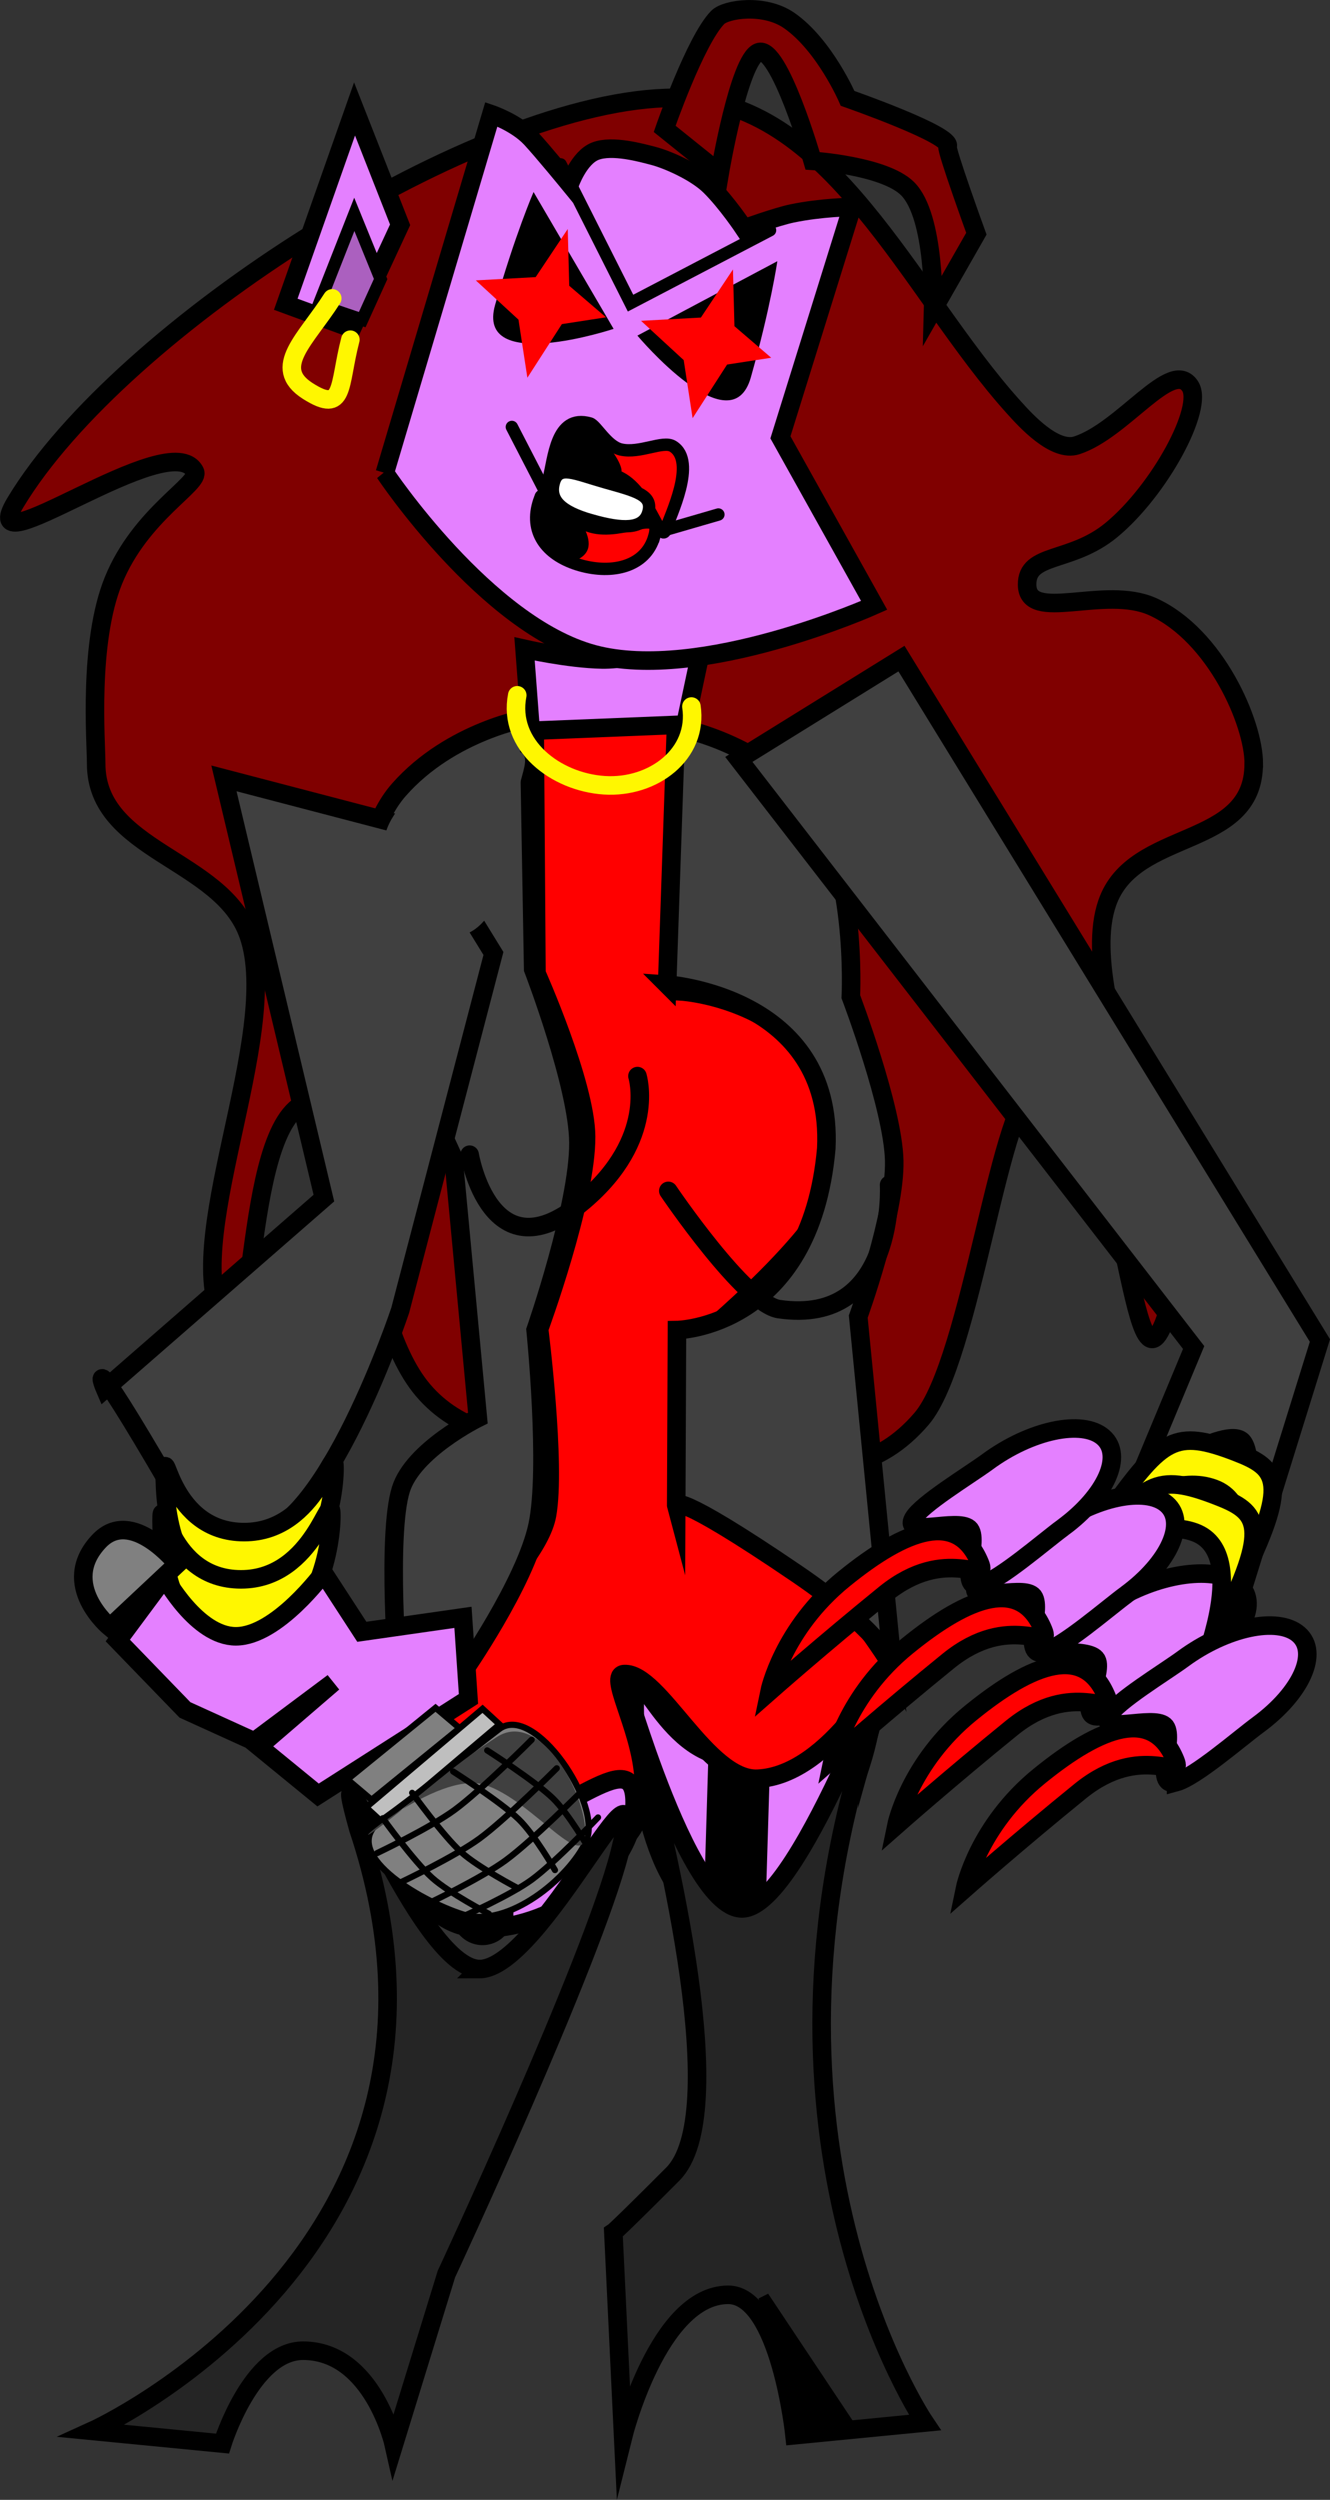 <svg version="1.1" xmlns="http://www.w3.org/2000/svg" xmlns:xlink="http://www.w3.org/1999/xlink" width="21.517" height="40.424" viewBox="0,0,21.517,40.424"><rect x="0" y="0" width="21.517" height="40.424" fill="#333333" stroke="none"/><g transform="translate(-229.928,-174.642)"><g data-paper-data="{&quot;isPaintingLayer&quot;:true}" fill-rule="nonzero" stroke-linejoin="miter" stroke-miterlimit="10" stroke-dasharray="" stroke-dashoffset="0" style="mix-blend-mode: normal"><g><path d="M244.042,202.173c0,1.126 -1.118,3.5 -2.308,3.5c-1.19,0 -1.538,-2.297 -1.538,-3.423c0,-1.126 0.426,0.808 1.615,0.808c1.19,0 2.231,-2.01 2.231,-0.885z" fill="#e480ff" stroke="#000000" stroke-width="0.3" stroke-linecap="butt"/><path d="M241.888,203.058l-0.077,2.538" fill="none" stroke="#000000" stroke-width="1" stroke-linecap="round"/><path d="M244.047,202.463c-2.265,6.766 0.843,11.353 0.843,11.353l-2.108,0.205c0,0 -0.238,-2.274 -1.075,-2.271c-1.128,0.003 -1.698,2.29 -1.698,2.29l-0.158,-3.299c0,0 0.056,-0.036 0.96,-0.941c0.962,-0.963 -0.083,-5.257 -0.533,-7.029c-0.539,-2.12 0.655,2.731 1.654,2.731c0.998,0 2.702,-5.146 2.115,-3.038z" fill="#252525" stroke="#000000" stroke-width="0.3" stroke-linecap="butt"/><path d="M242.816,213.963l-0.615,-2.154l0.154,-0.077l1.538,2.308z" fill="#000000" stroke="none" stroke-width="0" stroke-linecap="butt"/></g><path d="M250.211,186.992c0,1.399 -1.949,1.028 -2.371,2.254c-0.577,1.677 1.68,5.443 0.85,6.934c-0.518,0.93 -0.614,-4.161 -1.972,-3.989c-0.601,0.076 -1.071,4.451 -1.882,5.395c-1.399,1.629 -3.196,0.173 -3.989,0.173c-0.628,0 -2.933,0.713 -4.077,-0.639c-1.058,-1.25 -0.955,-4.568 -1.639,-4.675c-1.32,-0.206 -1.004,4.492 -1.556,3.621c-0.793,-1.249 0.938,-4.681 0.374,-6.3c-0.432,-1.239 -2.465,-1.358 -2.465,-2.775c0,-0.357 -0.13,-1.953 0.279,-2.961c0.438,-1.08 1.415,-1.569 1.318,-1.762c-0.391,-0.775 -3.609,1.671 -2.901,0.496c1.69,-2.806 7.475,-6.54 10.668,-6.54c2.522,0 3.797,3.139 5.48,5.003c0.183,0.203 0.659,0.735 1.022,0.616c0.751,-0.246 1.532,-1.413 1.832,-0.957c0.229,0.348 -0.496,1.687 -1.275,2.328c-0.653,0.538 -1.368,0.36 -1.362,0.883c0.006,0.632 1.25,-0.001 2.035,0.357c1.016,0.463 1.632,1.882 1.632,2.537z" fill="#800000" stroke="#000000" stroke-width="0.3" stroke-linecap="butt"/><g stroke="#000000" stroke-width="0.3"><path d="M238.649,196.135c0,0 0.768,-2.086 0.761,-3.116c-0.006,-0.855 -0.803,-2.639 -0.803,-2.639l-0.029,-4.049h2.45l-0.071,4.343c0,0 2.665,0.166 2.605,2.834c-0.101,0.975 -2.379,2.829 -2.379,2.829l-0.049,2.702c0,0 1.414,0.516 1.88,0.878c0.574,0.446 1.306,1.6 1.306,1.6c0,0 -0.949,1.837 -2.137,1.888c-0.812,0.035 -1.587,-1.718 -2.154,-1.693c-0.542,0.023 2.028,3.23 -2.001,3.241c-1.863,0.005 -1.587,-3.096 -1.587,-3.096c0,0 2.163,-1.755 2.337,-2.716c0.148,-0.818 -0.128,-3.006 -0.128,-3.006z" fill="#ff0000" stroke-linecap="butt"/><path d="M240.721,190.564l0.143,-4.164c0,0 1.258,0.21 2.1,1.163c0.842,0.954 0.729,3.196 0.729,3.196c0,0 0.682,1.795 0.702,2.651c0.02,0.868 -0.582,2.522 -0.582,2.522l0.548,5.575c0,0 -0.268,-0.551 -1.536,-1.413c-2.029,-1.381 -1.957,-1.11 -1.957,-1.11l0.012,-2.834c0,0 2.157,-0.029 2.416,-2.938c0.117,-2.47 -2.576,-2.649 -2.576,-2.649z" fill="#404040" stroke-linecap="butt"/><path d="M235.869,190.314c0,0 -0.328,-1.949 0.514,-2.903c0.842,-0.954 2.1,-1.163 2.1,-1.163l0.071,4.066c0,0 0.726,1.887 0.732,2.803c0.007,1.018 -0.693,3.032 -0.693,3.032c0,0 0.228,2.241 0.032,3.159c-0.198,0.929 -1.212,2.381 -1.212,2.381l-1.048,0.061c0,0 -0.181,-2.283 0.048,-3.022c0.198,-0.639 1.246,-1.156 1.246,-1.156l-0.395,-4.208z" data-paper-data="{&quot;index&quot;:null}" fill="#404040" stroke-linecap="butt"/><path d="M244.312,193.802c0,0 0.131,2.286 -1.781,2.009c-0.553,-0.08 -1.791,-1.912 -1.791,-1.912" fill="none" stroke-linecap="round"/><path d="M240.241,192.043c0,0 0.317,1.012 -0.871,2.02c-1.503,1.276 -1.844,-0.749 -1.844,-0.749" fill="none" stroke-linecap="round"/></g><g stroke="#000000"><path d="M240.195,203.788c0,1.041 -1.23,2.038 -2.462,2.038c-1.232,0 -1.462,-1.613 -1.462,-2.654c0,-1.041 0.23,1.038 1.462,1.038c1.232,0 2.462,-1.464 2.462,-0.423z" fill="#e480ff" stroke-width="0.3" stroke-linecap="butt"/><path d="M237.734,204.365v1.231" fill="none" stroke-width="1" stroke-linecap="round"/><path d="M237.685,206.483c0.998,0 2.808,-4.005 2.269,-1.885c-0.45,1.772 -2.804,6.817 -2.804,6.817l-0.85,2.76c0,0 -0.339,-1.518 -1.467,-1.521c-0.838,-0.002 -1.306,1.502 -1.306,1.502l-2.108,-0.205c0,0 6.57,-2.971 4.305,-9.738c-0.586,-2.108 0.963,2.269 1.962,2.269z" data-paper-data="{&quot;index&quot;:null}" fill="#252525" stroke-width="0.3" stroke-linecap="butt"/></g><path d="M238.514,186.459l-0.1,-1.324c0,0 0.704,0.161 1.255,0.171c0.551,0.01 1.636,-0.312 1.636,-0.312l-0.29,1.364z" fill="#e480ff" stroke="#000000" stroke-width="0.3" stroke-linecap="butt"/><path d="M241.114,186.067c0.115,0.77 -0.62,1.324 -1.409,1.273c-0.789,-0.051 -1.566,-0.648 -1.409,-1.455" fill="none" stroke="#fff700" stroke-width="0.3" stroke-linecap="round"/><path d="M240.681,176.726c0,0 0.494,-1.429 0.857,-1.801c0.133,-0.137 0.757,-0.232 1.161,0.051c0.571,0.399 0.942,1.257 0.942,1.257c0,0 1.717,0.599 1.617,0.778c-0.028,0.049 0.466,1.41 0.466,1.41l-0.7,1.226c0,0 0.042,-1.505 -0.415,-1.956c-0.377,-0.372 -1.534,-0.448 -1.534,-0.448c0,0 -0.545,-1.885 -0.876,-1.756c-0.318,0.123 -0.627,1.955 -0.627,1.955z" fill="#800000" stroke="#000000" stroke-width="0.3" stroke-linecap="butt"/><g><path d="M233.551,187.229l3.119,0.815l1.241,2.016l-1.508,5.77c0,0 -1.212,3.641 -2.398,3.658c-1.083,-0.057 -0.758,0.154 -1.313,-0.798c-1.472,-2.53 -1.065,-1.588 -1.065,-1.588l3.541,-3.086z" fill="#404040" stroke="#000000" stroke-width="0.3" stroke-linecap="butt"/><path d="M235.34,198.39c0,0.526 -0.263,2.053 -1.462,2.053c-1.199,0 -1.285,-1.453 -1.285,-1.979c0,-0.526 0.086,0.953 1.285,0.953c1.199,0 1.462,-1.553 1.462,-1.026z" fill="#fff700" stroke="#000000" stroke-width="0.3" stroke-linecap="butt"/><path d="M235.289,199.154c0,0.526 -0.263,2.053 -1.462,2.053c-1.199,0 -1.285,-1.453 -1.285,-1.979c0,-0.526 0.086,0.953 1.285,0.953c1.199,0 1.462,-1.553 1.462,-1.026z" fill="#fff700" stroke="#000000" stroke-width="0.3" stroke-linecap="butt"/><path d="M235.074,203.668l-0.959,-0.784l1.203,-1.035l-1.276,0.953l-1.122,-0.51l-1.086,-1.122l0.758,-1.021c0,0 0.518,0.953 1.152,0.953c0.664,0 1.418,-1.026 1.418,-1.026l0.62,0.953l1.636,-0.234l0.089,1.319z" fill="#e480ff" stroke="#000000" stroke-width="0.3" stroke-linecap="butt"/><path d="M231.707,200.956c0,0 -0.84,-0.691 -0.177,-1.393c0.528,-0.559 1.268,0.37 1.268,0.37z" fill="#808080" stroke="#000000" stroke-width="0.3" stroke-linecap="butt"/><g><path d="M236.974,202.258l0.389,0.329l-1.424,1.158l-0.389,-0.329z" fill="#808080" stroke="#000000" stroke-width="0.1" stroke-linecap="butt"/><path d="M237.735,202.274l0.274,0.252l-1.883,1.594l-0.274,-0.252z" fill="#bfbfbf" stroke="#000000" stroke-width="0.1" stroke-linecap="butt"/><path d="M237.423,205.601c-0.721,-0.227 -2.037,-1.016 -1.328,-1.522c0.668,-0.477 1.21,-0.944 1.906,-1.475c0.567,-0.433 1.683,1.215 1.409,1.812c-0.274,0.596 -1.265,1.412 -1.986,1.185z" fill="#808080" stroke="#000000" stroke-width="0.1" stroke-linecap="butt"/><path d="M237.773,203.504c-0.785,-0.247 -2.385,1.183 -1.741,0.711c0.608,-0.446 1.195,-1.015 1.938,-1.487c0.666,-0.424 1.385,0.814 1.425,1.486c0.049,0.823 -0.837,-0.462 -1.622,-0.709z" fill="#404040" stroke="none" stroke-width="0" stroke-linecap="butt"/><path d="M238.935,203.236c0,0 -0.813,0.816 -1.249,1.136c-0.393,0.288 -1.252,0.697 -1.252,0.697" data-paper-data="{&quot;index&quot;:null}" fill="none" stroke="#000000" stroke-width="0.1" stroke-linecap="round"/><path d="M238.529,202.775c0,0 -0.813,0.816 -1.249,1.136c-0.393,0.288 -1.252,0.697 -1.252,0.697" data-paper-data="{&quot;index&quot;:null}" fill="none" stroke="#000000" stroke-width="0.1" stroke-linecap="round"/><path d="M239.357,203.589c0,0 -0.813,0.816 -1.249,1.136c-0.393,0.288 -1.252,0.697 -1.252,0.697" data-paper-data="{&quot;index&quot;:null}" fill="none" stroke="#000000" stroke-width="0.1" stroke-linecap="round"/><path d="M239.603,204.031c0,0 -0.692,0.728 -1.073,1.007c-0.343,0.251 -1.11,0.593 -1.11,0.593" data-paper-data="{&quot;index&quot;:null}" fill="none" stroke="#000000" stroke-width="0.1" stroke-linecap="round"/><path d="M237.81,202.947c0,0 0.773,0.494 1.06,0.772c0.259,0.25 0.587,0.822 0.587,0.822" data-paper-data="{&quot;index&quot;:null}" fill="none" stroke="#000000" stroke-width="0.1" stroke-linecap="round"/><path d="M237.259,203.288c0,0 0.773,0.494 1.06,0.772c0.259,0.25 0.587,0.822 0.587,0.822" data-paper-data="{&quot;index&quot;:null}" fill="none" stroke="#000000" stroke-width="0.1" stroke-linecap="round"/><path d="M237.836,205.589c0,0 -0.646,-0.338 -0.916,-0.581c-0.299,-0.269 -0.799,-0.964 -0.799,-0.964" data-paper-data="{&quot;index&quot;:null}" fill="none" stroke="#000000" stroke-width="0.1" stroke-linecap="round"/><path d="M238.311,205.178c0,0 -0.646,-0.338 -0.916,-0.581c-0.299,-0.269 -0.799,-0.964 -0.799,-0.964" data-paper-data="{&quot;index&quot;:null}" fill="none" stroke="#000000" stroke-width="0.1" stroke-linecap="round"/></g></g><path d="M238.086,186.764c0.636,0 0.177,0.349 0.177,1.108c0,0.759 -0.339,1.905 -0.975,1.905c-0.636,0 -1.152,-0.704 -1.152,-1.462c0,-0.759 1.313,-1.551 1.95,-1.551z" fill="#404040" stroke="none" stroke-width="0" stroke-linecap="butt"/><g><path d="M236.154,182.289l1.723,-5.8c0,0 0.404,0.137 0.639,0.389c0.191,0.205 0.629,0.74 0.629,0.74c0,0 0.147,-0.426 0.413,-0.531c0.275,-0.108 0.752,0.027 0.944,0.077c0.207,0.053 0.672,0.25 0.913,0.487c0.272,0.269 0.549,0.685 0.549,0.685c0,0 0.526,-0.19 0.776,-0.242c0.479,-0.1 0.974,-0.105 0.974,-0.105l-1.16,3.725l1.516,2.717c0,0 -2.805,1.258 -4.542,0.788c-1.737,-0.47 -3.374,-2.93 -3.374,-2.93z" fill="#e480ff" stroke="#000000" stroke-width="0.3" stroke-linecap="butt"/><path d="M239.855,179.96c0,0 -2.237,0.741 -1.917,-0.388c0.32,-1.129 0.622,-1.825 0.622,-1.825z" fill="#000000" stroke="none" stroke-width="0" stroke-linecap="butt"/><path d="M242.504,178.866c0,0 -0.109,0.75 -0.429,1.879c-0.32,1.129 -1.835,-0.676 -1.835,-0.676z" data-paper-data="{&quot;index&quot;:null}" fill="#000000" stroke="none" stroke-width="0" stroke-linecap="butt"/><path d="M238.46,180.75l-0.144,-0.939l-0.69,-0.635l0.968,-0.053l0.519,-0.778l0.024,0.918l0.595,0.51l-0.714,0.11z" fill="#ff0000" stroke="none" stroke-width="0" stroke-linecap="butt"/><path d="M241.133,181.404l-0.144,-0.939l-0.69,-0.635l0.968,-0.053l0.519,-0.778l0.024,0.918l0.595,0.51l-0.714,0.11z" fill="#ff0000" stroke="none" stroke-width="0" stroke-linecap="butt"/><path d="M242.386,178.365l-2.257,1.179l-1.131,-2.244" fill="none" stroke="#000000" stroke-width="0.2" stroke-linecap="round"/><path d="M240.706,183.19c-0.09,0.319 -0.289,-0.706 -0.846,-0.864c-0.558,-0.158 -1.148,0.383 -1.058,0.064c0.09,-0.319 0.113,-1.059 0.671,-0.901c0.098,0.028 0.273,0.371 0.502,0.422c0.304,0.068 0.678,-0.149 0.837,-0.053c0.402,0.243 -0.053,1.144 -0.107,1.332z" fill="#ff0000" stroke="#000000" stroke-width="0.2" stroke-linecap="butt"/><path d="M240.513,183.317c-0.139,0.491 -0.68,0.613 -1.198,0.466c-0.518,-0.147 -0.818,-0.507 -0.678,-0.998c0.139,-0.491 0.338,0.226 0.856,0.373c0.518,0.147 1.16,-0.332 1.02,0.159z" fill="#ff0000" stroke="#000000" stroke-width="0.2" stroke-linecap="butt"/><path d="M239.496,183.055c-0.505,-0.143 -0.685,-0.335 -0.606,-0.614c0.079,-0.279 0.326,-0.141 0.831,0.002c0.505,0.143 0.774,0.204 0.695,0.483c-0.079,0.279 -0.415,0.272 -0.92,0.129z" fill="#ffffff" stroke="#000000" stroke-width="0.2" stroke-linecap="butt"/><path d="M238.209,181.546l0.503,0.974" fill="none" stroke="#000000" stroke-width="0.2" stroke-linecap="round"/><path d="M241.55,182.962l-0.906,0.263" fill="none" stroke="#000000" stroke-width="0.2" stroke-linecap="round"/><path d="M238.781,182.204c0,0 0.152,-0.532 0.437,-0.668c0.285,-0.136 0.589,0.365 0.589,0.365c0,0 0.293,0.382 0.125,0.431c-0.168,0.05 -1.151,-0.129 -1.151,-0.129z" fill="#000000" stroke="none" stroke-width="0" stroke-linecap="butt"/><path d="M239.378,183.175c0.131,0.267 0.102,0.451 -0.197,0.554c-0.299,0.103 -0.531,-0.476 -0.531,-0.476c0,0 -0.182,-0.642 -0.01,-0.672c0.173,-0.03 0.606,0.327 0.737,0.594z" fill="#000000" stroke="none" stroke-width="0" stroke-linecap="butt"/></g><g><path d="M234.551,179.562l1.113,-3.158l0.737,1.873l-0.779,1.677z" fill="#e480ff" stroke="#000000" stroke-width="0.3" stroke-linecap="butt"/><path d="M235.084,179.572l0.576,-1.464l0.426,1.046l-0.298,0.657z" fill="#ab60bf" stroke="#000000" stroke-width="0.2" stroke-linecap="butt"/><path d="M235.596,180.135c-0.194,0.746 -0.088,1.211 -0.688,0.83c-0.6,-0.382 -0.026,-0.835 0.395,-1.498" fill="none" stroke="#fff700" stroke-width="0.3" stroke-linecap="round"/></g><g stroke="#000000" stroke-width="0.3" stroke-linecap="butt"><path d="M249.16,201.662c-0.341,0.183 -1.129,0.694 -1.448,0.732c-0.395,0.048 0.105,-0.746 -0.057,-0.933c-0.166,-0.193 -1.087,-0.006 -0.87,-0.287c0.164,-0.212 0.991,-0.562 1.319,-0.738c0.763,-0.409 1.617,-0.466 1.909,-0.128c0.292,0.338 -0.09,0.944 -0.853,1.354z" fill="#e480ff"/><path d="M249.239,196.432l-7.358,-9.51l2.631,-1.63l6.77,11.027l-1.344,4.322c0,0 0.383,-2.32 0.096,-2.682c-0.241,-0.304 -1.704,0.654 -1.704,0.654z" fill="#404040"/><path d="M249.967,200.267c-0.527,1.05 0.61,-1.183 -0.401,-1.554c-1.053,-0.386 -2.348,1.274 -1.654,0.326c0.824,-1.125 1.013,-1.303 2.017,-0.915c0.677,0.261 0.874,0.479 0.038,2.143z" fill="#fff700"/><path d="M249.257,199.421c-1.053,-0.386 -2.348,1.274 -1.654,0.326c0.824,-1.125 1.013,-1.303 2.017,-0.915c0.677,0.261 0.874,0.479 0.038,2.143c-0.527,1.05 0.61,-1.183 -0.401,-1.554z" fill="#fff700"/><path d="M248.955,203.461c-0.385,0.103 -0.002,-0.753 -0.188,-0.916c-0.192,-0.167 -1.077,0.148 -0.902,-0.161c0.132,-0.233 0.901,-0.697 1.201,-0.917c0.697,-0.513 1.535,-0.691 1.872,-0.397c0.337,0.294 0.044,0.948 -0.653,1.461c-0.311,0.229 -1.02,0.847 -1.33,0.93z" fill="#e480ff"/><path d="M247.405,203.605c-0.999,0.811 -1.866,1.575 -1.866,1.575c0,0 0.207,-1.01 1.206,-1.82c0.999,-0.811 1.842,-1.12 2.197,-0.254c0.153,0.372 -0.538,-0.311 -1.537,0.499z" fill="#ff0000"/><path d="M246.296,202.583c-0.999,0.811 -1.866,1.575 -1.866,1.575c0,0 0.207,-1.01 1.206,-1.82c0.999,-0.811 1.842,-1.12 2.197,-0.254c0.153,0.372 -0.538,-0.311 -1.537,0.499z" fill="#ff0000"/><path d="M248.149,200.426c-0.311,0.229 -1.02,0.847 -1.33,0.93c-0.385,0.103 -0.002,-0.753 -0.188,-0.916c-0.192,-0.167 -1.077,0.148 -0.902,-0.161c0.132,-0.233 0.901,-0.697 1.201,-0.917c0.697,-0.513 1.535,-0.691 1.872,-0.397c0.337,0.294 0.044,0.948 -0.653,1.461z" fill="#e480ff"/><path d="M245.27,201.501c-0.999,0.811 -1.866,1.575 -1.866,1.575c0,0 0.207,-1.01 1.206,-1.82c0.999,-0.811 1.842,-1.12 2.197,-0.254c0.153,0.372 -0.538,-0.311 -1.537,0.499z" fill="#ff0000"/><path d="M247.123,199.344c-0.311,0.229 -1.02,0.847 -1.33,0.93c-0.385,0.103 -0.002,-0.753 -0.188,-0.916c-0.192,-0.167 -1.077,0.148 -0.902,-0.161c0.132,-0.233 0.901,-0.697 1.201,-0.917c0.697,-0.513 1.535,-0.691 1.872,-0.397c0.337,0.294 0.044,0.948 -0.653,1.461z" fill="#e480ff"/><path d="M244.244,200.418c-0.999,0.811 -1.866,1.575 -1.866,1.575c0,0 0.207,-1.01 1.206,-1.82c0.999,-0.811 1.842,-1.12 2.197,-0.254c0.153,0.372 -0.538,-0.311 -1.537,0.499z" fill="#ff0000"/></g></g></g></svg>